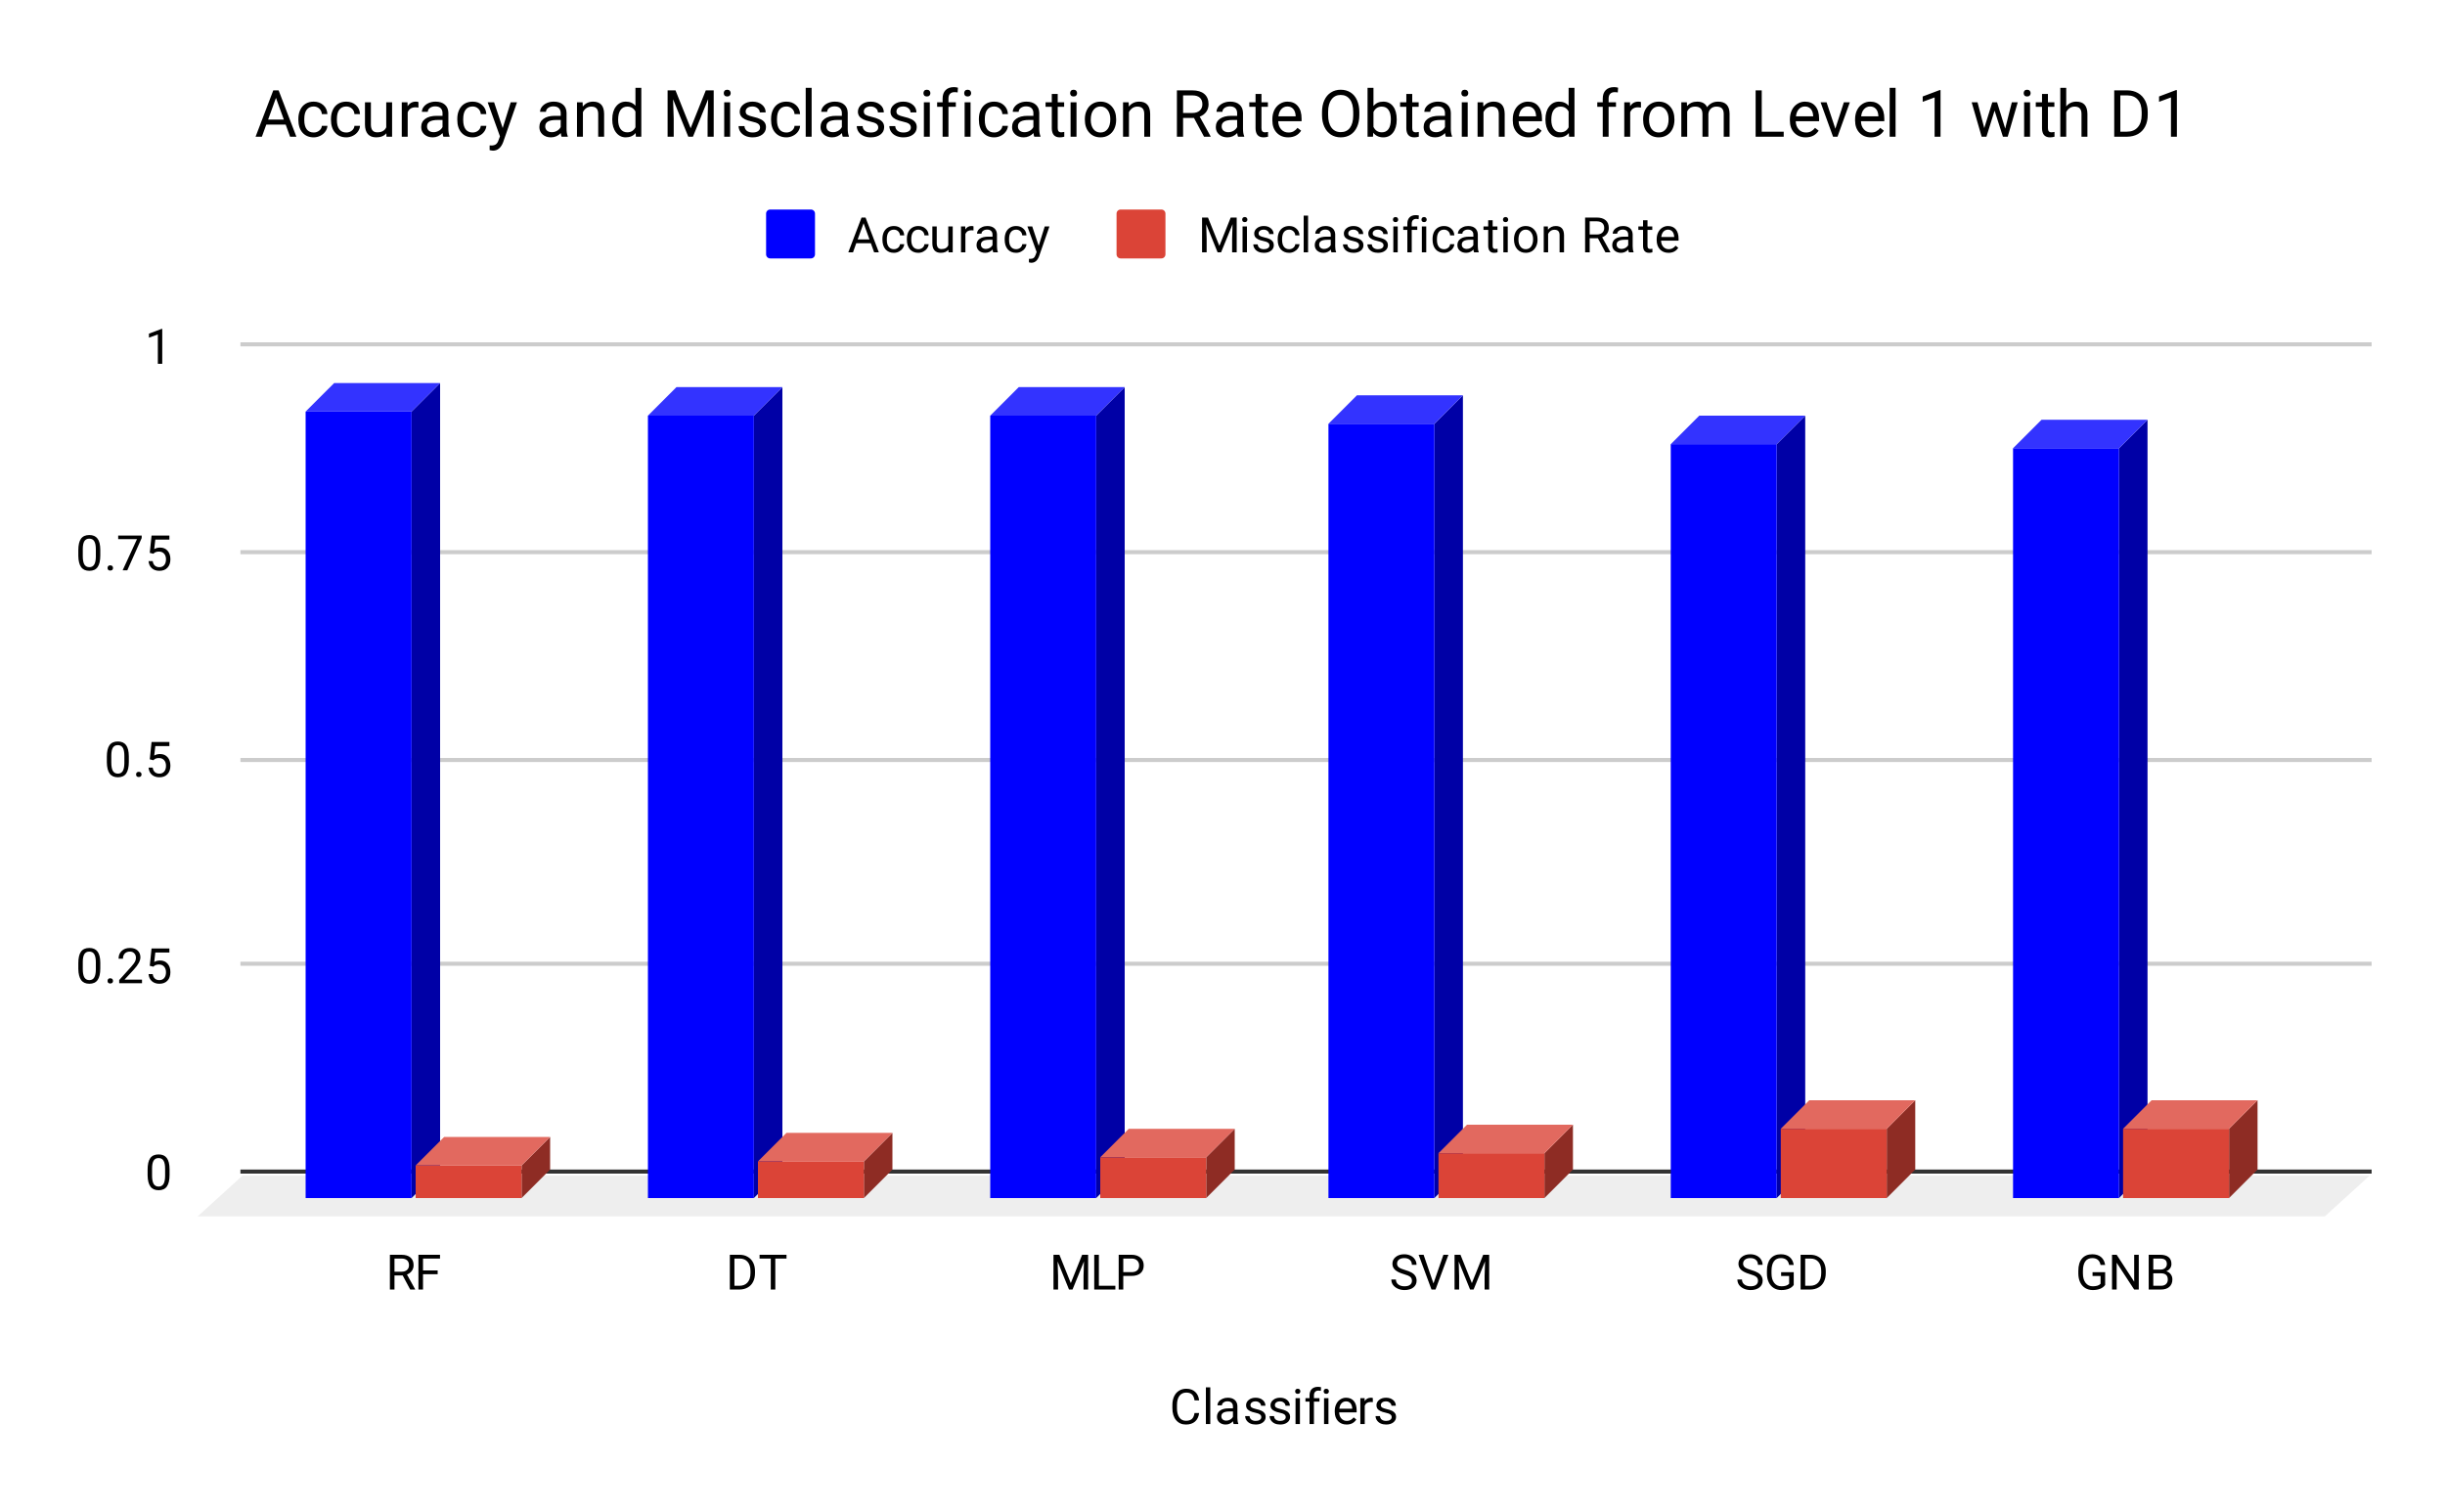 <svg version="1.1" viewBox="0.0 0.0 600.0 371.0" fill="none" stroke="none" stroke-linecap="square" stroke-miterlimit="10" width="600" height="371" xmlns:xlink="http://www.w3.org/1999/xlink" xmlns="http://www.w3.org/2000/svg"><path fill="#ffffff" d="M0 0L600.0 0L600.0 371.0L0 371.0L0 0Z" fill-rule="nonzero"/><path stroke="#333333" stroke-width="1.0" stroke-linecap="butt" d="M59.5 287.5L581.5 287.5" fill-rule="nonzero"/><path fill="#eeeeee" d="M48.5 298.5L59.5 288.5L581.5 288.5L570.5 298.5Z" fill-rule="nonzero"/><path stroke="#cccccc" stroke-width="1.0" stroke-linecap="butt" d="M59.5 236.5L581.5 236.5" fill-rule="nonzero"/><path stroke="#cccccc" stroke-width="1.0" stroke-linecap="butt" d="M59.5 186.5L581.5 186.5" fill-rule="nonzero"/><path stroke="#cccccc" stroke-width="1.0" stroke-linecap="butt" d="M59.5 135.5L581.5 135.5" fill-rule="nonzero"/><path stroke="#cccccc" stroke-width="1.0" stroke-linecap="butt" d="M59.5 84.5L581.5 84.5" fill-rule="nonzero"/><clipPath id="id_0"><path d="M48.55 84.783L581.45 84.783L581.45 298.45L48.55 298.45L48.55 84.783Z" clip-rule="nonzero"/></clipPath><path fill="#0000a6" clip-path="url(#id_0)" d="M108.0 94.0L108.0 287.0L101.0 294.0L101.0 101.0Z" fill-rule="nonzero"/><path fill="#3333ff" clip-path="url(#id_0)" d="M101.0 101.0L75.0 101.0L82.0 94.0L108.0 94.0Z" fill-rule="nonzero"/><path stroke="#000000" stroke-width="0.0" stroke-linecap="butt" stroke-opacity="0.0" clip-path="url(#id_0)" d="M101.0 294.0L75.0 294.0L75.0 101.0L101.0 101.0Z" fill-rule="nonzero"/><path fill="#0000ff" clip-path="url(#id_0)" d="M101.0 294.0L75.0 294.0L75.0 101.0L101.0 101.0Z" fill-rule="nonzero"/><path fill="#0000a6" clip-path="url(#id_0)" d="M192.0 95.0L192.0 287.0L185.0 294.0L185.0 102.0Z" fill-rule="nonzero"/><path fill="#3333ff" clip-path="url(#id_0)" d="M185.0 102.0L159.0 102.0L166.0 95.0L192.0 95.0Z" fill-rule="nonzero"/><path stroke="#000000" stroke-width="0.0" stroke-linecap="butt" stroke-opacity="0.0" clip-path="url(#id_0)" d="M185.0 294.0L159.0 294.0L159.0 102.0L185.0 102.0Z" fill-rule="nonzero"/><path fill="#0000ff" clip-path="url(#id_0)" d="M185.0 294.0L159.0 294.0L159.0 102.0L185.0 102.0Z" fill-rule="nonzero"/><path fill="#0000a6" clip-path="url(#id_0)" d="M276.0 95.0L276.0 287.0L269.0 294.0L269.0 102.0Z" fill-rule="nonzero"/><path fill="#3333ff" clip-path="url(#id_0)" d="M269.0 102.0L243.0 102.0L250.0 95.0L276.0 95.0Z" fill-rule="nonzero"/><path stroke="#000000" stroke-width="0.0" stroke-linecap="butt" stroke-opacity="0.0" clip-path="url(#id_0)" d="M269.0 294.0L243.0 294.0L243.0 102.0L269.0 102.0Z" fill-rule="nonzero"/><path fill="#0000ff" clip-path="url(#id_0)" d="M269.0 294.0L243.0 294.0L243.0 102.0L269.0 102.0Z" fill-rule="nonzero"/><path fill="#0000a6" clip-path="url(#id_0)" d="M359.0 97.0L359.0 287.0L352.0 294.0L352.0 104.0Z" fill-rule="nonzero"/><path fill="#3333ff" clip-path="url(#id_0)" d="M352.0 104.0L326.0 104.0L333.0 97.0L359.0 97.0Z" fill-rule="nonzero"/><path stroke="#000000" stroke-width="0.0" stroke-linecap="butt" stroke-opacity="0.0" clip-path="url(#id_0)" d="M352.0 294.0L326.0 294.0L326.0 104.0L352.0 104.0Z" fill-rule="nonzero"/><path fill="#0000ff" clip-path="url(#id_0)" d="M352.0 294.0L326.0 294.0L326.0 104.0L352.0 104.0Z" fill-rule="nonzero"/><path fill="#0000a6" clip-path="url(#id_0)" d="M443.0 102.0L443.0 287.0L436.0 294.0L436.0 109.0Z" fill-rule="nonzero"/><path fill="#3333ff" clip-path="url(#id_0)" d="M436.0 109.0L410.0 109.0L417.0 102.0L443.0 102.0Z" fill-rule="nonzero"/><path stroke="#000000" stroke-width="0.0" stroke-linecap="butt" stroke-opacity="0.0" clip-path="url(#id_0)" d="M436.0 294.0L410.0 294.0L410.0 109.0L436.0 109.0Z" fill-rule="nonzero"/><path fill="#0000ff" clip-path="url(#id_0)" d="M436.0 294.0L410.0 294.0L410.0 109.0L436.0 109.0Z" fill-rule="nonzero"/><path fill="#0000a6" clip-path="url(#id_0)" d="M527.0 103.0L527.0 287.0L520.0 294.0L520.0 110.0Z" fill-rule="nonzero"/><path fill="#3333ff" clip-path="url(#id_0)" d="M520.0 110.0L494.0 110.0L501.0 103.0L527.0 103.0Z" fill-rule="nonzero"/><path stroke="#000000" stroke-width="0.0" stroke-linecap="butt" stroke-opacity="0.0" clip-path="url(#id_0)" d="M520.0 294.0L494.0 294.0L494.0 110.0L520.0 110.0Z" fill-rule="nonzero"/><path fill="#0000ff" clip-path="url(#id_0)" d="M520.0 294.0L494.0 294.0L494.0 110.0L520.0 110.0Z" fill-rule="nonzero"/><path fill="#8e2c24" clip-path="url(#id_0)" d="M135.0 279.0L135.0 287.0L128.0 294.0L128.0 286.0Z" fill-rule="nonzero"/><path fill="#e2695f" clip-path="url(#id_0)" d="M128.0 286.0L102.0 286.0L109.0 279.0L135.0 279.0Z" fill-rule="nonzero"/><path stroke="#000000" stroke-width="0.0" stroke-linecap="butt" stroke-opacity="0.0" clip-path="url(#id_0)" d="M128.0 294.0L102.0 294.0L102.0 286.0L128.0 286.0Z" fill-rule="nonzero"/><path fill="#db4437" clip-path="url(#id_0)" d="M128.0 294.0L102.0 294.0L102.0 286.0L128.0 286.0Z" fill-rule="nonzero"/><path fill="#8e2c24" clip-path="url(#id_0)" d="M219.0 278.0L219.0 287.0L212.0 294.0L212.0 285.0Z" fill-rule="nonzero"/><path fill="#e2695f" clip-path="url(#id_0)" d="M212.0 285.0L186.0 285.0L193.0 278.0L219.0 278.0Z" fill-rule="nonzero"/><path stroke="#000000" stroke-width="0.0" stroke-linecap="butt" stroke-opacity="0.0" clip-path="url(#id_0)" d="M212.0 294.0L186.0 294.0L186.0 285.0L212.0 285.0Z" fill-rule="nonzero"/><path fill="#db4437" clip-path="url(#id_0)" d="M212.0 294.0L186.0 294.0L186.0 285.0L212.0 285.0Z" fill-rule="nonzero"/><path fill="#8e2c24" clip-path="url(#id_0)" d="M303.0 277.0L303.0 287.0L296.0 294.0L296.0 284.0Z" fill-rule="nonzero"/><path fill="#e2695f" clip-path="url(#id_0)" d="M296.0 284.0L270.0 284.0L277.0 277.0L303.0 277.0Z" fill-rule="nonzero"/><path stroke="#000000" stroke-width="0.0" stroke-linecap="butt" stroke-opacity="0.0" clip-path="url(#id_0)" d="M296.0 294.0L270.0 294.0L270.0 284.0L296.0 284.0Z" fill-rule="nonzero"/><path fill="#db4437" clip-path="url(#id_0)" d="M296.0 294.0L270.0 294.0L270.0 284.0L296.0 284.0Z" fill-rule="nonzero"/><path fill="#8e2c24" clip-path="url(#id_0)" d="M386.0 276.0L386.0 287.0L379.0 294.0L379.0 283.0Z" fill-rule="nonzero"/><path fill="#e2695f" clip-path="url(#id_0)" d="M379.0 283.0L353.0 283.0L360.0 276.0L386.0 276.0Z" fill-rule="nonzero"/><path stroke="#000000" stroke-width="0.0" stroke-linecap="butt" stroke-opacity="0.0" clip-path="url(#id_0)" d="M379.0 294.0L353.0 294.0L353.0 283.0L379.0 283.0Z" fill-rule="nonzero"/><path fill="#db4437" clip-path="url(#id_0)" d="M379.0 294.0L353.0 294.0L353.0 283.0L379.0 283.0Z" fill-rule="nonzero"/><path fill="#8e2c24" clip-path="url(#id_0)" d="M470.0 270.0L470.0 287.0L463.0 294.0L463.0 277.0Z" fill-rule="nonzero"/><path fill="#e2695f" clip-path="url(#id_0)" d="M463.0 277.0L437.0 277.0L444.0 270.0L470.0 270.0Z" fill-rule="nonzero"/><path stroke="#000000" stroke-width="0.0" stroke-linecap="butt" stroke-opacity="0.0" clip-path="url(#id_0)" d="M463.0 294.0L437.0 294.0L437.0 277.0L463.0 277.0Z" fill-rule="nonzero"/><path fill="#db4437" clip-path="url(#id_0)" d="M463.0 294.0L437.0 294.0L437.0 277.0L463.0 277.0Z" fill-rule="nonzero"/><path fill="#8e2c24" clip-path="url(#id_0)" d="M554.0 270.0L554.0 287.0L547.0 294.0L547.0 277.0Z" fill-rule="nonzero"/><path fill="#e2695f" clip-path="url(#id_0)" d="M547.0 277.0L521.0 277.0L528.0 270.0L554.0 270.0Z" fill-rule="nonzero"/><path stroke="#000000" stroke-width="0.0" stroke-linecap="butt" stroke-opacity="0.0" clip-path="url(#id_0)" d="M547.0 294.0L521.0 294.0L521.0 277.0L547.0 277.0Z" fill-rule="nonzero"/><path fill="#db4437" clip-path="url(#id_0)" d="M547.0 294.0L521.0 294.0L521.0 277.0L547.0 277.0Z" fill-rule="nonzero"/><path fill="#000000" d="M294.266 346.747Q294.109 348.091 293.266 348.841Q292.422 349.575 291.031 349.575Q289.516 349.575 288.609 348.497Q287.703 347.403 287.703 345.575L287.703 344.762Q287.703 343.575 288.125 342.669Q288.547 341.762 289.328 341.278Q290.109 340.794 291.125 340.794Q292.484 340.794 293.297 341.559Q294.125 342.325 294.266 343.653L293.141 343.653Q292.984 342.637 292.5 342.184Q292.016 341.731 291.125 341.731Q290.047 341.731 289.438 342.528Q288.828 343.325 288.828 344.794L288.828 345.622Q288.828 347.012 289.406 347.841Q289.984 348.653 291.031 348.653Q291.969 348.653 292.469 348.231Q292.969 347.794 293.141 346.747L294.266 346.747ZM297.0 349.45L295.922 349.45L295.922 340.45L297.0 340.45L297.0 349.45ZM302.734 349.45Q302.641 349.262 302.578 348.778Q301.828 349.575 300.781 349.575Q299.844 349.575 299.234 349.044Q298.641 348.512 298.641 347.684Q298.641 346.7 299.391 346.153Q300.141 345.606 301.516 345.606L302.562 345.606L302.562 345.106Q302.562 344.544 302.219 344.216Q301.891 343.872 301.219 343.872Q300.641 343.872 300.25 344.169Q299.859 344.45 299.859 344.872L298.766 344.872Q298.766 344.387 299.094 343.95Q299.438 343.512 300.016 343.262Q300.594 342.997 301.281 342.997Q302.391 342.997 303.0 343.544Q303.625 344.091 303.656 345.044L303.656 347.966Q303.656 348.841 303.875 349.356L303.875 349.45L302.734 349.45ZM300.938 348.622Q301.453 348.622 301.906 348.356Q302.359 348.091 302.562 347.669L302.562 346.372L301.719 346.372Q299.719 346.372 299.719 347.544Q299.719 348.044 300.062 348.341Q300.406 348.622 300.938 348.622ZM309.516 347.762Q309.516 347.325 309.172 347.091Q308.844 346.841 308.016 346.669Q307.203 346.497 306.719 346.247Q306.234 345.997 306.0 345.669Q305.781 345.325 305.781 344.856Q305.781 344.075 306.438 343.544Q307.094 342.997 308.125 342.997Q309.203 342.997 309.859 343.559Q310.531 344.106 310.531 344.966L309.453 344.966Q309.453 344.528 309.062 344.216Q308.688 343.887 308.125 343.887Q307.531 343.887 307.188 344.153Q306.859 344.403 306.859 344.809Q306.859 345.2 307.172 345.403Q307.484 345.606 308.297 345.794Q309.109 345.966 309.609 346.216Q310.109 346.466 310.344 346.825Q310.594 347.184 310.594 347.684Q310.594 348.544 309.906 349.059Q309.234 349.575 308.156 349.575Q307.391 349.575 306.797 349.309Q306.219 349.028 305.891 348.544Q305.562 348.059 305.562 347.497L306.641 347.497Q306.672 348.044 307.078 348.372Q307.484 348.684 308.156 348.684Q308.766 348.684 309.141 348.434Q309.516 348.184 309.516 347.762ZM315.516 347.762Q315.516 347.325 315.172 347.091Q314.844 346.841 314.016 346.669Q313.203 346.497 312.719 346.247Q312.234 345.997 312.0 345.669Q311.781 345.325 311.781 344.856Q311.781 344.075 312.438 343.544Q313.094 342.997 314.125 342.997Q315.203 342.997 315.859 343.559Q316.531 344.106 316.531 344.966L315.453 344.966Q315.453 344.528 315.062 344.216Q314.688 343.887 314.125 343.887Q313.531 343.887 313.188 344.153Q312.859 344.403 312.859 344.809Q312.859 345.2 313.172 345.403Q313.484 345.606 314.297 345.794Q315.109 345.966 315.609 346.216Q316.109 346.466 316.344 346.825Q316.594 347.184 316.594 347.684Q316.594 348.544 315.906 349.059Q315.234 349.575 314.156 349.575Q313.391 349.575 312.797 349.309Q312.219 349.028 311.891 348.544Q311.562 348.059 311.562 347.497L312.641 347.497Q312.672 348.044 313.078 348.372Q313.484 348.684 314.156 348.684Q314.766 348.684 315.141 348.434Q315.516 348.184 315.516 347.762ZM319.0 349.45L317.922 349.45L317.922 343.106L319.0 343.106L319.0 349.45ZM317.828 341.434Q317.828 341.169 317.984 340.981Q318.156 340.794 318.469 340.794Q318.781 340.794 318.938 340.981Q319.109 341.169 319.109 341.434Q319.109 341.684 318.938 341.872Q318.781 342.044 318.469 342.044Q318.156 342.044 317.984 341.872Q317.828 341.684 317.828 341.434ZM321.359 349.45L321.359 343.95L320.359 343.95L320.359 343.106L321.359 343.106L321.359 342.466Q321.359 341.434 321.891 340.887Q322.438 340.325 323.438 340.325Q323.812 340.325 324.188 340.419L324.125 341.309Q323.844 341.247 323.547 341.247Q323.016 341.247 322.719 341.559Q322.438 341.872 322.438 342.434L322.438 343.106L323.797 343.106L323.797 343.95L322.438 343.95L322.438 349.45L321.359 349.45ZM326.0 349.45L324.922 349.45L324.922 343.106L326.0 343.106L326.0 349.45ZM324.828 341.434Q324.828 341.169 324.984 340.981Q325.156 340.794 325.469 340.794Q325.781 340.794 325.938 340.981Q326.109 341.169 326.109 341.434Q326.109 341.684 325.938 341.872Q325.781 342.044 325.469 342.044Q325.156 342.044 324.984 341.872Q324.828 341.684 324.828 341.434ZM330.453 349.575Q329.156 349.575 328.344 348.731Q327.547 347.872 327.547 346.45L327.547 346.262Q327.547 345.309 327.906 344.575Q328.266 343.825 328.906 343.419Q329.562 342.997 330.312 342.997Q331.547 342.997 332.234 343.809Q332.922 344.622 332.922 346.137L332.922 346.591L328.625 346.591Q328.656 347.528 329.172 348.106Q329.703 348.684 330.516 348.684Q331.078 348.684 331.469 348.45Q331.875 348.216 332.188 347.825L332.844 348.341Q332.047 349.575 330.453 349.575ZM330.312 343.887Q329.656 343.887 329.203 344.372Q328.766 344.841 328.672 345.7L331.844 345.7L331.844 345.622Q331.797 344.794 331.391 344.341Q331.0 343.887 330.312 343.887ZM336.891 344.075Q336.641 344.044 336.359 344.044Q335.281 344.044 334.906 344.95L334.906 349.45L333.828 349.45L333.828 343.106L334.875 343.106L334.891 343.841Q335.422 342.997 336.406 342.997Q336.719 342.997 336.891 343.075L336.891 344.075ZM341.516 347.762Q341.516 347.325 341.172 347.091Q340.844 346.841 340.016 346.669Q339.203 346.497 338.719 346.247Q338.234 345.997 338.0 345.669Q337.781 345.325 337.781 344.856Q337.781 344.075 338.438 343.544Q339.094 342.997 340.125 342.997Q341.203 342.997 341.859 343.559Q342.531 344.106 342.531 344.966L341.453 344.966Q341.453 344.528 341.062 344.216Q340.688 343.887 340.125 343.887Q339.531 343.887 339.188 344.153Q338.859 344.403 338.859 344.809Q338.859 345.2 339.172 345.403Q339.484 345.606 340.297 345.794Q341.109 345.966 341.609 346.216Q342.109 346.466 342.344 346.825Q342.594 347.184 342.594 347.684Q342.594 348.544 341.906 349.059Q341.234 349.575 340.156 349.575Q339.391 349.575 338.797 349.309Q338.219 349.028 337.891 348.544Q337.562 348.059 337.562 347.497L338.641 347.497Q338.672 348.044 339.078 348.372Q339.484 348.684 340.156 348.684Q340.766 348.684 341.141 348.434Q341.516 348.184 341.516 347.762Z" fill-rule="nonzero"/><path fill="#000000" d="M41.612 288.309Q41.612 290.216 40.956 291.153Q40.316 292.075 38.925 292.075Q37.566 292.075 36.909 291.169Q36.253 290.262 36.222 288.45L36.222 287.012Q36.222 285.122 36.862 284.216Q37.519 283.294 38.909 283.294Q40.284 283.294 40.941 284.184Q41.597 285.059 41.612 286.903L41.612 288.309ZM40.519 286.825Q40.519 285.45 40.128 284.825Q39.753 284.184 38.909 284.184Q38.081 284.184 37.691 284.825Q37.316 285.45 37.316 286.747L37.316 288.481Q37.316 289.856 37.706 290.528Q38.112 291.184 38.925 291.184Q39.722 291.184 40.112 290.559Q40.503 289.934 40.519 288.606L40.519 286.825Z" fill-rule="nonzero"/><path fill="#000000" d="M24.613 237.643Q24.613 239.549 23.956 240.486Q23.316 241.408 21.925 241.408Q20.566 241.408 19.909 240.502Q19.253 239.596 19.222 237.783L19.222 236.346Q19.222 234.455 19.863 233.549Q20.519 232.627 21.909 232.627Q23.284 232.627 23.941 233.518Q24.597 234.393 24.613 236.236L24.613 237.643ZM23.519 236.158Q23.519 234.783 23.128 234.158Q22.753 233.518 21.909 233.518Q21.081 233.518 20.691 234.158Q20.316 234.783 20.316 236.08L20.316 237.815Q20.316 239.19 20.706 239.861Q21.113 240.518 21.925 240.518Q22.722 240.518 23.113 239.893Q23.503 239.268 23.519 237.94L23.519 236.158ZM26.394 240.721Q26.394 240.44 26.55 240.252Q26.722 240.065 27.05 240.065Q27.394 240.065 27.566 240.252Q27.738 240.44 27.738 240.721Q27.738 240.986 27.566 241.174Q27.394 241.346 27.05 241.346Q26.722 241.346 26.55 241.174Q26.394 240.986 26.394 240.721ZM34.847 241.283L29.253 241.283L29.253 240.502L32.206 237.221Q32.862 236.471 33.112 236.018Q33.362 235.549 33.362 235.049Q33.362 234.377 32.956 233.955Q32.566 233.518 31.878 233.518Q31.081 233.518 30.628 233.986Q30.175 234.44 30.175 235.268L29.097 235.268Q29.097 234.08 29.847 233.361Q30.613 232.627 31.878 232.627Q33.081 232.627 33.769 233.252Q34.456 233.877 34.456 234.924Q34.456 236.174 32.847 237.924L30.566 240.393L34.847 240.393L34.847 241.283ZM36.753 237.002L37.191 232.752L41.566 232.752L41.566 233.752L38.112 233.752L37.847 236.08Q38.487 235.705 39.284 235.705Q40.441 235.705 41.128 236.486Q41.816 237.252 41.816 238.565Q41.816 239.877 41.097 240.643Q40.394 241.408 39.112 241.408Q37.987 241.408 37.269 240.783Q36.55 240.143 36.456 239.033L37.472 239.033Q37.581 239.768 38.003 240.143Q38.425 240.518 39.112 240.518Q39.862 240.518 40.3 240.002Q40.737 239.486 40.737 238.58Q40.737 237.721 40.269 237.205Q39.8 236.69 39.019 236.69Q38.316 236.69 37.909 236.986L37.628 237.221L36.753 237.002Z" fill-rule="nonzero"/><path fill="#000000" d="M31.613 186.976Q31.613 188.882 30.956 189.82Q30.316 190.742 28.925 190.742Q27.566 190.742 26.909 189.835Q26.253 188.929 26.222 187.117L26.222 185.679Q26.222 183.789 26.863 182.882Q27.519 181.96 28.909 181.96Q30.284 181.96 30.941 182.851Q31.597 183.726 31.613 185.57L31.613 186.976ZM30.519 185.492Q30.519 184.117 30.128 183.492Q29.753 182.851 28.909 182.851Q28.081 182.851 27.691 183.492Q27.316 184.117 27.316 185.414L27.316 187.148Q27.316 188.523 27.706 189.195Q28.113 189.851 28.925 189.851Q29.722 189.851 30.113 189.226Q30.503 188.601 30.519 187.273L30.519 185.492ZM33.394 190.054Q33.394 189.773 33.55 189.585Q33.722 189.398 34.05 189.398Q34.394 189.398 34.566 189.585Q34.737 189.773 34.737 190.054Q34.737 190.32 34.566 190.507Q34.394 190.679 34.05 190.679Q33.722 190.679 33.55 190.507Q33.394 190.32 33.394 190.054ZM36.753 186.335L37.191 182.085L41.566 182.085L41.566 183.085L38.112 183.085L37.847 185.414Q38.487 185.039 39.284 185.039Q40.441 185.039 41.128 185.82Q41.816 186.585 41.816 187.898Q41.816 189.21 41.097 189.976Q40.394 190.742 39.112 190.742Q37.987 190.742 37.269 190.117Q36.55 189.476 36.456 188.367L37.472 188.367Q37.581 189.101 38.003 189.476Q38.425 189.851 39.112 189.851Q39.862 189.851 40.3 189.335Q40.737 188.82 40.737 187.914Q40.737 187.054 40.269 186.539Q39.8 186.023 39.019 186.023Q38.316 186.023 37.909 186.32L37.628 186.554L36.753 186.335Z" fill-rule="nonzero"/><path fill="#000000" d="M24.613 136.309Q24.613 138.216 23.956 139.153Q23.316 140.075 21.925 140.075Q20.566 140.075 19.909 139.169Q19.253 138.262 19.222 136.45L19.222 135.012Q19.222 133.122 19.863 132.216Q20.519 131.294 21.909 131.294Q23.284 131.294 23.941 132.184Q24.597 133.059 24.613 134.903L24.613 136.309ZM23.519 134.825Q23.519 133.45 23.128 132.825Q22.753 132.184 21.909 132.184Q21.081 132.184 20.691 132.825Q20.316 133.45 20.316 134.747L20.316 136.481Q20.316 137.856 20.706 138.528Q21.113 139.184 21.925 139.184Q22.722 139.184 23.113 138.559Q23.503 137.934 23.519 136.606L23.519 134.825ZM26.394 139.387Q26.394 139.106 26.55 138.919Q26.722 138.731 27.05 138.731Q27.394 138.731 27.566 138.919Q27.738 139.106 27.738 139.387Q27.738 139.653 27.566 139.841Q27.394 140.012 27.05 140.012Q26.722 140.012 26.55 139.841Q26.394 139.653 26.394 139.387ZM34.769 132.028L31.238 139.95L30.097 139.95L33.612 132.309L29.003 132.309L29.003 131.419L34.769 131.419L34.769 132.028ZM36.753 135.669L37.191 131.419L41.566 131.419L41.566 132.419L38.112 132.419L37.847 134.747Q38.487 134.372 39.284 134.372Q40.441 134.372 41.128 135.153Q41.816 135.919 41.816 137.231Q41.816 138.544 41.097 139.309Q40.394 140.075 39.112 140.075Q37.987 140.075 37.269 139.45Q36.55 138.809 36.456 137.7L37.472 137.7Q37.581 138.434 38.003 138.809Q38.425 139.184 39.112 139.184Q39.862 139.184 40.3 138.669Q40.737 138.153 40.737 137.247Q40.737 136.387 40.269 135.872Q39.8 135.356 39.019 135.356Q38.316 135.356 37.909 135.653L37.628 135.887L36.753 135.669Z" fill-rule="nonzero"/><path fill="#000000" d="M39.816 89.283L38.737 89.283L38.737 82.065L36.55 82.861L36.55 81.877L39.659 80.705L39.816 80.705L39.816 89.283Z" fill-rule="nonzero"/><path fill="#000000" d="M98.822 312.997L96.806 312.997L96.806 316.45L95.681 316.45L95.681 307.919L98.509 307.919Q99.947 307.919 100.712 308.575Q101.494 309.231 101.494 310.481Q101.494 311.278 101.056 311.872Q100.634 312.466 99.869 312.762L101.869 316.372L101.869 316.45L100.666 316.45L98.822 312.997ZM96.806 312.075L98.541 312.075Q99.384 312.075 99.869 311.653Q100.369 311.216 100.369 310.481Q100.369 309.7 99.9 309.278Q99.431 308.856 98.541 308.841L96.806 308.841L96.806 312.075ZM107.4 312.684L103.806 312.684L103.806 316.45L102.681 316.45L102.681 307.919L107.978 307.919L107.978 308.841L103.806 308.841L103.806 311.762L107.4 311.762L107.4 312.684Z" fill-rule="nonzero"/><path fill="#000000" d="M179.102 316.45L179.102 307.919L181.524 307.919Q182.634 307.919 183.477 308.419Q184.337 308.903 184.806 309.809Q185.274 310.716 185.274 311.903L185.274 312.434Q185.274 313.653 184.806 314.559Q184.352 315.466 183.477 315.95Q182.618 316.434 181.477 316.45L179.102 316.45ZM180.227 308.841L180.227 315.528L181.415 315.528Q182.712 315.528 183.431 314.731Q184.165 313.919 184.165 312.419L184.165 311.919Q184.165 310.466 183.477 309.669Q182.806 308.856 181.54 308.841L180.227 308.841ZM193.009 308.841L190.259 308.841L190.259 316.45L189.149 316.45L189.149 308.841L186.399 308.841L186.399 307.919L193.009 307.919L193.009 308.841Z" fill-rule="nonzero"/><path fill="#000000" d="M259.977 307.919L262.774 314.872L265.555 307.919L267.024 307.919L267.024 316.45L265.899 316.45L265.899 313.122L266.008 309.544L263.196 316.45L262.336 316.45L259.539 309.559L259.649 313.122L259.649 316.45L258.524 316.45L258.524 307.919L259.977 307.919ZM269.664 315.528L273.711 315.528L273.711 316.45L268.524 316.45L268.524 307.919L269.664 307.919L269.664 315.528ZM275.649 313.106L275.649 316.45L274.524 316.45L274.524 307.919L277.68 307.919Q279.071 307.919 279.868 308.637Q280.664 309.341 280.664 310.528Q280.664 311.762 279.883 312.434Q279.118 313.106 277.664 313.106L275.649 313.106ZM275.649 312.184L277.68 312.184Q278.586 312.184 279.055 311.762Q279.539 311.341 279.539 310.544Q279.539 309.778 279.055 309.325Q278.586 308.856 277.743 308.841L275.649 308.841L275.649 312.184Z" fill-rule="nonzero"/><path fill="#000000" d="M344.461 312.653Q343.023 312.231 342.351 311.622Q341.695 311.012 341.695 310.122Q341.695 309.122 342.492 308.466Q343.304 307.794 344.601 307.794Q345.476 307.794 346.164 308.137Q346.851 308.481 347.226 309.075Q347.617 309.669 347.617 310.387L346.476 310.387Q346.476 309.606 345.976 309.169Q345.492 308.731 344.601 308.731Q343.773 308.731 343.304 309.106Q342.836 309.466 342.836 310.106Q342.836 310.637 343.273 310.997Q343.726 311.356 344.789 311.653Q345.851 311.95 346.445 312.309Q347.054 312.669 347.336 313.153Q347.632 313.637 347.632 314.278Q347.632 315.325 346.82 315.95Q346.007 316.575 344.664 316.575Q343.773 316.575 343.007 316.231Q342.257 315.887 341.836 315.309Q341.429 314.716 341.429 313.981L342.554 313.981Q342.554 314.747 343.132 315.2Q343.711 315.653 344.664 315.653Q345.554 315.653 346.023 315.294Q346.492 314.919 346.492 314.294Q346.492 313.669 346.054 313.325Q345.617 312.981 344.461 312.653ZM351.773 314.95L354.211 307.919L355.445 307.919L352.273 316.45L351.289 316.45L348.132 307.919L349.351 307.919L351.773 314.95ZM358.398 307.919L361.195 314.872L363.976 307.919L365.445 307.919L365.445 316.45L364.32 316.45L364.32 313.122L364.429 309.544L361.617 316.45L360.757 316.45L357.961 309.559L358.07 313.122L358.07 316.45L356.945 316.45L356.945 307.919L358.398 307.919Z" fill-rule="nonzero"/><path fill="#000000" d="M429.382 312.653Q427.944 312.231 427.273 311.622Q426.616 311.012 426.616 310.122Q426.616 309.122 427.413 308.466Q428.226 307.794 429.523 307.794Q430.398 307.794 431.085 308.137Q431.773 308.481 432.148 309.075Q432.538 309.669 432.538 310.387L431.398 310.387Q431.398 309.606 430.898 309.169Q430.413 308.731 429.523 308.731Q428.694 308.731 428.226 309.106Q427.757 309.466 427.757 310.106Q427.757 310.637 428.194 310.997Q428.648 311.356 429.71 311.653Q430.773 311.95 431.366 312.309Q431.976 312.669 432.257 313.153Q432.554 313.637 432.554 314.278Q432.554 315.325 431.741 315.95Q430.929 316.575 429.585 316.575Q428.694 316.575 427.929 316.231Q427.179 315.887 426.757 315.309Q426.351 314.716 426.351 313.981L427.476 313.981Q427.476 314.747 428.054 315.2Q428.632 315.653 429.585 315.653Q430.476 315.653 430.944 315.294Q431.413 314.919 431.413 314.294Q431.413 313.669 430.976 313.325Q430.538 312.981 429.382 312.653ZM440.179 315.325Q439.741 315.95 438.96 316.262Q438.179 316.575 437.148 316.575Q436.116 316.575 435.304 316.091Q434.491 315.591 434.054 314.684Q433.616 313.778 433.601 312.591L433.601 311.856Q433.601 309.919 434.491 308.856Q435.398 307.794 437.023 307.794Q438.366 307.794 439.179 308.481Q439.991 309.169 440.179 310.419L439.054 310.419Q438.726 308.731 437.038 308.731Q435.898 308.731 435.319 309.528Q434.741 310.309 434.726 311.825L434.726 312.512Q434.726 313.95 435.382 314.809Q436.038 315.653 437.163 315.653Q437.788 315.653 438.257 315.512Q438.741 315.372 439.054 315.028L439.054 313.122L437.085 313.122L437.085 312.2L440.179 312.2L440.179 315.325ZM441.866 316.45L441.866 307.919L444.288 307.919Q445.398 307.919 446.241 308.419Q447.101 308.903 447.569 309.809Q448.038 310.716 448.038 311.903L448.038 312.434Q448.038 313.653 447.569 314.559Q447.116 315.466 446.241 315.95Q445.382 316.434 444.241 316.45L441.866 316.45ZM442.991 308.841L442.991 315.528L444.179 315.528Q445.476 315.528 446.194 314.731Q446.929 313.919 446.929 312.419L446.929 311.919Q446.929 310.466 446.241 309.669Q445.569 308.856 444.304 308.841L442.991 308.841Z" fill-rule="nonzero"/><path fill="#000000" d="M516.6 315.325Q516.163 315.95 515.381 316.262Q514.6 316.575 513.569 316.575Q512.538 316.575 511.725 316.091Q510.913 315.591 510.475 314.684Q510.038 313.778 510.022 312.591L510.022 311.856Q510.022 309.919 510.913 308.856Q511.819 307.794 513.444 307.794Q514.788 307.794 515.6 308.481Q516.413 309.169 516.6 310.419L515.475 310.419Q515.147 308.731 513.459 308.731Q512.319 308.731 511.741 309.528Q511.163 310.309 511.147 311.825L511.147 312.512Q511.147 313.95 511.803 314.809Q512.459 315.653 513.584 315.653Q514.209 315.653 514.678 315.512Q515.163 315.372 515.475 315.028L515.475 313.122L513.506 313.122L513.506 312.2L516.6 312.2L516.6 315.325ZM524.85 316.45L523.725 316.45L519.428 309.872L519.428 316.45L518.288 316.45L518.288 307.919L519.428 307.919L523.725 314.528L523.725 307.919L524.85 307.919L524.85 316.45ZM527.288 316.45L527.288 307.919L530.084 307.919Q531.475 307.919 532.163 308.497Q532.866 309.059 532.866 310.184Q532.866 310.794 532.522 311.262Q532.194 311.716 531.6 311.966Q532.303 312.153 532.694 312.7Q533.1 313.231 533.1 313.981Q533.1 315.137 532.35 315.794Q531.616 316.45 530.256 316.45L527.288 316.45ZM528.413 312.466L528.413 315.528L530.272 315.528Q531.069 315.528 531.522 315.122Q531.975 314.716 531.975 313.997Q531.975 312.466 530.288 312.466L528.413 312.466ZM528.413 311.559L530.116 311.559Q530.85 311.559 531.288 311.2Q531.741 310.825 531.741 310.184Q531.741 309.481 531.334 309.169Q530.928 308.841 530.084 308.841L528.413 308.841L528.413 311.559Z" fill-rule="nonzero"/><path fill="#0000ff" d="M188.0 52.417C188.0 51.864 188.448 51.417 189.0 51.417L199.0 51.417C199.552 51.417 200.0 51.864 200.0 52.417L200.0 62.417C200.0 62.969 199.552 63.417 199.0 63.417L189.0 63.417C188.448 63.417 188.0 62.969 188.0 62.417Z" fill-rule="nonzero"/><path fill="#000000" d="M213.703 59.682L210.125 59.682L209.328 61.917L208.172 61.917L211.422 53.385L212.406 53.385L215.672 61.917L214.516 61.917L213.703 59.682ZM210.469 58.76L213.375 58.76L211.922 54.776L210.469 58.76ZM219.359 61.151Q219.938 61.151 220.375 60.807Q220.812 60.448 220.859 59.917L221.891 59.917Q221.859 60.464 221.5 60.964Q221.156 61.448 220.578 61.745Q220.016 62.042 219.359 62.042Q218.062 62.042 217.297 61.182Q216.547 60.307 216.547 58.807L216.547 58.62Q216.547 57.698 216.875 56.979Q217.219 56.26 217.844 55.87Q218.484 55.464 219.359 55.464Q220.422 55.464 221.125 56.104Q221.844 56.729 221.891 57.76L220.859 57.76Q220.812 57.135 220.391 56.745Q219.969 56.354 219.359 56.354Q218.531 56.354 218.078 56.948Q217.625 57.542 217.625 58.667L217.625 58.87Q217.625 59.964 218.078 60.557Q218.531 61.151 219.359 61.151ZM225.359 61.151Q225.938 61.151 226.375 60.807Q226.812 60.448 226.859 59.917L227.891 59.917Q227.859 60.464 227.5 60.964Q227.156 61.448 226.578 61.745Q226.016 62.042 225.359 62.042Q224.062 62.042 223.297 61.182Q222.547 60.307 222.547 58.807L222.547 58.62Q222.547 57.698 222.875 56.979Q223.219 56.26 223.844 55.87Q224.484 55.464 225.359 55.464Q226.422 55.464 227.125 56.104Q227.844 56.729 227.891 57.76L226.859 57.76Q226.812 57.135 226.391 56.745Q225.969 56.354 225.359 56.354Q224.531 56.354 224.078 56.948Q223.625 57.542 223.625 58.667L223.625 58.87Q223.625 59.964 224.078 60.557Q224.531 61.151 225.359 61.151ZM232.734 61.292Q232.109 62.042 230.875 62.042Q229.859 62.042 229.328 61.448Q228.797 60.854 228.797 59.698L228.797 55.573L229.875 55.573L229.875 59.667Q229.875 61.12 231.047 61.12Q232.297 61.12 232.703 60.182L232.703 55.573L233.797 55.573L233.797 61.917L232.766 61.917L232.734 61.292ZM238.891 56.542Q238.641 56.51 238.359 56.51Q237.281 56.51 236.906 57.417L236.906 61.917L235.828 61.917L235.828 55.573L236.875 55.573L236.891 56.307Q237.422 55.464 238.406 55.464Q238.719 55.464 238.891 55.542L238.891 56.542ZM243.734 61.917Q243.641 61.729 243.578 61.245Q242.828 62.042 241.781 62.042Q240.844 62.042 240.234 61.51Q239.641 60.979 239.641 60.151Q239.641 59.167 240.391 58.62Q241.141 58.073 242.516 58.073L243.562 58.073L243.562 57.573Q243.562 57.01 243.219 56.682Q242.891 56.339 242.219 56.339Q241.641 56.339 241.25 56.635Q240.859 56.917 240.859 57.339L239.766 57.339Q239.766 56.854 240.094 56.417Q240.438 55.979 241.016 55.729Q241.594 55.464 242.281 55.464Q243.391 55.464 244.0 56.01Q244.625 56.557 244.656 57.51L244.656 60.432Q244.656 61.307 244.875 61.823L244.875 61.917L243.734 61.917ZM241.938 61.089Q242.453 61.089 242.906 60.823Q243.359 60.557 243.562 60.135L243.562 58.839L242.719 58.839Q240.719 58.839 240.719 60.01Q240.719 60.51 241.062 60.807Q241.406 61.089 241.938 61.089ZM249.359 61.151Q249.938 61.151 250.375 60.807Q250.812 60.448 250.859 59.917L251.891 59.917Q251.859 60.464 251.5 60.964Q251.156 61.448 250.578 61.745Q250.016 62.042 249.359 62.042Q248.062 62.042 247.297 61.182Q246.547 60.307 246.547 58.807L246.547 58.62Q246.547 57.698 246.875 56.979Q247.219 56.26 247.844 55.87Q248.484 55.464 249.359 55.464Q250.422 55.464 251.125 56.104Q251.844 56.729 251.891 57.76L250.859 57.76Q250.812 57.135 250.391 56.745Q249.969 56.354 249.359 56.354Q248.531 56.354 248.078 56.948Q247.625 57.542 247.625 58.667L247.625 58.87Q247.625 59.964 248.078 60.557Q248.531 61.151 249.359 61.151ZM254.891 60.323L256.375 55.573L257.531 55.573L254.984 62.901Q254.391 64.479 253.109 64.479L252.891 64.464L252.5 64.385L252.5 63.51L252.781 63.526Q253.344 63.526 253.641 63.307Q253.953 63.089 254.156 62.495L254.391 61.839L252.125 55.573L253.312 55.573L254.891 60.323Z" fill-rule="nonzero"/><path fill="#db4437" d="M274.0 52.417C274.0 51.864 274.448 51.417 275.0 51.417L285.0 51.417C285.552 51.417 286.0 51.864 286.0 52.417L286.0 62.417C286.0 62.969 285.552 63.417 285.0 63.417L275.0 63.417C274.448 63.417 274.0 62.969 274.0 62.417Z" fill-rule="nonzero"/><path fill="#000000" d="M296.438 53.385L299.234 60.339L302.016 53.385L303.484 53.385L303.484 61.917L302.359 61.917L302.359 58.589L302.469 55.01L299.656 61.917L298.797 61.917L296.0 55.026L296.109 58.589L296.109 61.917L294.984 61.917L294.984 53.385L296.438 53.385ZM306.0 61.917L304.922 61.917L304.922 55.573L306.0 55.573L306.0 61.917ZM304.828 53.901Q304.828 53.635 304.984 53.448Q305.156 53.26 305.469 53.26Q305.781 53.26 305.938 53.448Q306.109 53.635 306.109 53.901Q306.109 54.151 305.938 54.339Q305.781 54.51 305.469 54.51Q305.156 54.51 304.984 54.339Q304.828 54.151 304.828 53.901ZM311.516 60.229Q311.516 59.792 311.172 59.557Q310.844 59.307 310.016 59.135Q309.203 58.964 308.719 58.714Q308.234 58.464 308.0 58.135Q307.781 57.792 307.781 57.323Q307.781 56.542 308.438 56.01Q309.094 55.464 310.125 55.464Q311.203 55.464 311.859 56.026Q312.531 56.573 312.531 57.432L311.453 57.432Q311.453 56.995 311.062 56.682Q310.688 56.354 310.125 56.354Q309.531 56.354 309.188 56.62Q308.859 56.87 308.859 57.276Q308.859 57.667 309.172 57.87Q309.484 58.073 310.297 58.26Q311.109 58.432 311.609 58.682Q312.109 58.932 312.344 59.292Q312.594 59.651 312.594 60.151Q312.594 61.01 311.906 61.526Q311.234 62.042 310.156 62.042Q309.391 62.042 308.797 61.776Q308.219 61.495 307.891 61.01Q307.562 60.526 307.562 59.964L308.641 59.964Q308.672 60.51 309.078 60.839Q309.484 61.151 310.156 61.151Q310.766 61.151 311.141 60.901Q311.516 60.651 311.516 60.229ZM316.359 61.151Q316.938 61.151 317.375 60.807Q317.812 60.448 317.859 59.917L318.891 59.917Q318.859 60.464 318.5 60.964Q318.156 61.448 317.578 61.745Q317.016 62.042 316.359 62.042Q315.062 62.042 314.297 61.182Q313.547 60.307 313.547 58.807L313.547 58.62Q313.547 57.698 313.875 56.979Q314.219 56.26 314.844 55.87Q315.484 55.464 316.359 55.464Q317.422 55.464 318.125 56.104Q318.844 56.729 318.891 57.76L317.859 57.76Q317.812 57.135 317.391 56.745Q316.969 56.354 316.359 56.354Q315.531 56.354 315.078 56.948Q314.625 57.542 314.625 58.667L314.625 58.87Q314.625 59.964 315.078 60.557Q315.531 61.151 316.359 61.151ZM321.0 61.917L319.922 61.917L319.922 52.917L321.0 52.917L321.0 61.917ZM326.734 61.917Q326.641 61.729 326.578 61.245Q325.828 62.042 324.781 62.042Q323.844 62.042 323.234 61.51Q322.641 60.979 322.641 60.151Q322.641 59.167 323.391 58.62Q324.141 58.073 325.516 58.073L326.562 58.073L326.562 57.573Q326.562 57.01 326.219 56.682Q325.891 56.339 325.219 56.339Q324.641 56.339 324.25 56.635Q323.859 56.917 323.859 57.339L322.766 57.339Q322.766 56.854 323.094 56.417Q323.438 55.979 324.016 55.729Q324.594 55.464 325.281 55.464Q326.391 55.464 327.0 56.01Q327.625 56.557 327.656 57.51L327.656 60.432Q327.656 61.307 327.875 61.823L327.875 61.917L326.734 61.917ZM324.938 61.089Q325.453 61.089 325.906 60.823Q326.359 60.557 326.562 60.135L326.562 58.839L325.719 58.839Q323.719 58.839 323.719 60.01Q323.719 60.51 324.062 60.807Q324.406 61.089 324.938 61.089ZM333.516 60.229Q333.516 59.792 333.172 59.557Q332.844 59.307 332.016 59.135Q331.203 58.964 330.719 58.714Q330.234 58.464 330.0 58.135Q329.781 57.792 329.781 57.323Q329.781 56.542 330.438 56.01Q331.094 55.464 332.125 55.464Q333.203 55.464 333.859 56.026Q334.531 56.573 334.531 57.432L333.453 57.432Q333.453 56.995 333.062 56.682Q332.688 56.354 332.125 56.354Q331.531 56.354 331.188 56.62Q330.859 56.87 330.859 57.276Q330.859 57.667 331.172 57.87Q331.484 58.073 332.297 58.26Q333.109 58.432 333.609 58.682Q334.109 58.932 334.344 59.292Q334.594 59.651 334.594 60.151Q334.594 61.01 333.906 61.526Q333.234 62.042 332.156 62.042Q331.391 62.042 330.797 61.776Q330.219 61.495 329.891 61.01Q329.562 60.526 329.562 59.964L330.641 59.964Q330.672 60.51 331.078 60.839Q331.484 61.151 332.156 61.151Q332.766 61.151 333.141 60.901Q333.516 60.651 333.516 60.229ZM339.516 60.229Q339.516 59.792 339.172 59.557Q338.844 59.307 338.016 59.135Q337.203 58.964 336.719 58.714Q336.234 58.464 336.0 58.135Q335.781 57.792 335.781 57.323Q335.781 56.542 336.438 56.01Q337.094 55.464 338.125 55.464Q339.203 55.464 339.859 56.026Q340.531 56.573 340.531 57.432L339.453 57.432Q339.453 56.995 339.062 56.682Q338.688 56.354 338.125 56.354Q337.531 56.354 337.188 56.62Q336.859 56.87 336.859 57.276Q336.859 57.667 337.172 57.87Q337.484 58.073 338.297 58.26Q339.109 58.432 339.609 58.682Q340.109 58.932 340.344 59.292Q340.594 59.651 340.594 60.151Q340.594 61.01 339.906 61.526Q339.234 62.042 338.156 62.042Q337.391 62.042 336.797 61.776Q336.219 61.495 335.891 61.01Q335.562 60.526 335.562 59.964L336.641 59.964Q336.672 60.51 337.078 60.839Q337.484 61.151 338.156 61.151Q338.766 61.151 339.141 60.901Q339.516 60.651 339.516 60.229ZM343.0 61.917L341.922 61.917L341.922 55.573L343.0 55.573L343.0 61.917ZM341.828 53.901Q341.828 53.635 341.984 53.448Q342.156 53.26 342.469 53.26Q342.781 53.26 342.938 53.448Q343.109 53.635 343.109 53.901Q343.109 54.151 342.938 54.339Q342.781 54.51 342.469 54.51Q342.156 54.51 341.984 54.339Q341.828 54.151 341.828 53.901ZM345.359 61.917L345.359 56.417L344.359 56.417L344.359 55.573L345.359 55.573L345.359 54.932Q345.359 53.901 345.891 53.354Q346.438 52.792 347.438 52.792Q347.812 52.792 348.188 52.885L348.125 53.776Q347.844 53.714 347.547 53.714Q347.016 53.714 346.719 54.026Q346.438 54.339 346.438 54.901L346.438 55.573L347.797 55.573L347.797 56.417L346.438 56.417L346.438 61.917L345.359 61.917ZM350.0 61.917L348.922 61.917L348.922 55.573L350.0 55.573L350.0 61.917ZM348.828 53.901Q348.828 53.635 348.984 53.448Q349.156 53.26 349.469 53.26Q349.781 53.26 349.938 53.448Q350.109 53.635 350.109 53.901Q350.109 54.151 349.938 54.339Q349.781 54.51 349.469 54.51Q349.156 54.51 348.984 54.339Q348.828 54.151 348.828 53.901ZM354.359 61.151Q354.938 61.151 355.375 60.807Q355.812 60.448 355.859 59.917L356.891 59.917Q356.859 60.464 356.5 60.964Q356.156 61.448 355.578 61.745Q355.016 62.042 354.359 62.042Q353.062 62.042 352.297 61.182Q351.547 60.307 351.547 58.807L351.547 58.62Q351.547 57.698 351.875 56.979Q352.219 56.26 352.844 55.87Q353.484 55.464 354.359 55.464Q355.422 55.464 356.125 56.104Q356.844 56.729 356.891 57.76L355.859 57.76Q355.812 57.135 355.391 56.745Q354.969 56.354 354.359 56.354Q353.531 56.354 353.078 56.948Q352.625 57.542 352.625 58.667L352.625 58.87Q352.625 59.964 353.078 60.557Q353.531 61.151 354.359 61.151ZM361.734 61.917Q361.641 61.729 361.578 61.245Q360.828 62.042 359.781 62.042Q358.844 62.042 358.234 61.51Q357.641 60.979 357.641 60.151Q357.641 59.167 358.391 58.62Q359.141 58.073 360.516 58.073L361.562 58.073L361.562 57.573Q361.562 57.01 361.219 56.682Q360.891 56.339 360.219 56.339Q359.641 56.339 359.25 56.635Q358.859 56.917 358.859 57.339L357.766 57.339Q357.766 56.854 358.094 56.417Q358.438 55.979 359.016 55.729Q359.594 55.464 360.281 55.464Q361.391 55.464 362.0 56.01Q362.625 56.557 362.656 57.51L362.656 60.432Q362.656 61.307 362.875 61.823L362.875 61.917L361.734 61.917ZM359.938 61.089Q360.453 61.089 360.906 60.823Q361.359 60.557 361.562 60.135L361.562 58.839L360.719 58.839Q358.719 58.839 358.719 60.01Q358.719 60.51 359.062 60.807Q359.406 61.089 359.938 61.089ZM366.297 54.042L366.297 55.573L367.469 55.573L367.469 56.417L366.297 56.417L366.297 60.339Q366.297 60.729 366.453 60.917Q366.609 61.104 366.984 61.104Q367.172 61.104 367.5 61.042L367.5 61.917Q367.078 62.042 366.672 62.042Q365.953 62.042 365.578 61.604Q365.203 61.151 365.203 60.339L365.203 56.417L364.047 56.417L364.047 55.573L365.203 55.573L365.203 54.042L366.297 54.042ZM370.0 61.917L368.922 61.917L368.922 55.573L370.0 55.573L370.0 61.917ZM368.828 53.901Q368.828 53.635 368.984 53.448Q369.156 53.26 369.469 53.26Q369.781 53.26 369.938 53.448Q370.109 53.635 370.109 53.901Q370.109 54.151 369.938 54.339Q369.781 54.51 369.469 54.51Q369.156 54.51 368.984 54.339Q368.828 54.151 368.828 53.901ZM371.531 58.682Q371.531 57.76 371.891 57.01Q372.266 56.26 372.922 55.87Q373.578 55.464 374.406 55.464Q375.703 55.464 376.5 56.354Q377.312 57.245 377.312 58.745L377.312 58.823Q377.312 59.745 376.953 60.479Q376.594 61.214 375.938 61.635Q375.281 62.042 374.422 62.042Q373.141 62.042 372.328 61.151Q371.531 60.245 371.531 58.76L371.531 58.682ZM372.625 58.823Q372.625 59.87 373.109 60.51Q373.609 61.151 374.422 61.151Q375.25 61.151 375.734 60.51Q376.219 59.854 376.219 58.682Q376.219 57.651 375.719 57.01Q375.234 56.354 374.406 56.354Q373.609 56.354 373.109 56.995Q372.625 57.62 372.625 58.823ZM379.844 55.573L379.875 56.37Q380.609 55.464 381.781 55.464Q383.797 55.464 383.812 57.729L383.812 61.917L382.719 61.917L382.719 57.714Q382.719 57.042 382.406 56.714Q382.109 56.385 381.453 56.385Q380.922 56.385 380.516 56.667Q380.125 56.948 379.906 57.401L379.906 61.917L378.828 61.917L378.828 55.573L379.844 55.573ZM392.125 58.464L390.109 58.464L390.109 61.917L388.984 61.917L388.984 53.385L391.812 53.385Q393.25 53.385 394.016 54.042Q394.797 54.698 394.797 55.948Q394.797 56.745 394.359 57.339Q393.938 57.932 393.172 58.229L395.172 61.839L395.172 61.917L393.969 61.917L392.125 58.464ZM390.109 57.542L391.844 57.542Q392.688 57.542 393.172 57.12Q393.672 56.682 393.672 55.948Q393.672 55.167 393.203 54.745Q392.734 54.323 391.844 54.307L390.109 54.307L390.109 57.542ZM399.734 61.917Q399.641 61.729 399.578 61.245Q398.828 62.042 397.781 62.042Q396.844 62.042 396.234 61.51Q395.641 60.979 395.641 60.151Q395.641 59.167 396.391 58.62Q397.141 58.073 398.516 58.073L399.562 58.073L399.562 57.573Q399.562 57.01 399.219 56.682Q398.891 56.339 398.219 56.339Q397.641 56.339 397.25 56.635Q396.859 56.917 396.859 57.339L395.766 57.339Q395.766 56.854 396.094 56.417Q396.438 55.979 397.016 55.729Q397.594 55.464 398.281 55.464Q399.391 55.464 400.0 56.01Q400.625 56.557 400.656 57.51L400.656 60.432Q400.656 61.307 400.875 61.823L400.875 61.917L399.734 61.917ZM397.938 61.089Q398.453 61.089 398.906 60.823Q399.359 60.557 399.562 60.135L399.562 58.839L398.719 58.839Q396.719 58.839 396.719 60.01Q396.719 60.51 397.062 60.807Q397.406 61.089 397.938 61.089ZM404.297 54.042L404.297 55.573L405.469 55.573L405.469 56.417L404.297 56.417L404.297 60.339Q404.297 60.729 404.453 60.917Q404.609 61.104 404.984 61.104Q405.172 61.104 405.5 61.042L405.5 61.917Q405.078 62.042 404.672 62.042Q403.953 62.042 403.578 61.604Q403.203 61.151 403.203 60.339L403.203 56.417L402.047 56.417L402.047 55.573L403.203 55.573L403.203 54.042L404.297 54.042ZM409.453 62.042Q408.156 62.042 407.344 61.198Q406.547 60.339 406.547 58.917L406.547 58.729Q406.547 57.776 406.906 57.042Q407.266 56.292 407.906 55.885Q408.562 55.464 409.312 55.464Q410.547 55.464 411.234 56.276Q411.922 57.089 411.922 58.604L411.922 59.057L407.625 59.057Q407.656 59.995 408.172 60.573Q408.703 61.151 409.516 61.151Q410.078 61.151 410.469 60.917Q410.875 60.682 411.188 60.292L411.844 60.807Q411.047 62.042 409.453 62.042ZM409.312 56.354Q408.656 56.354 408.203 56.839Q407.766 57.307 407.672 58.167L410.844 58.167L410.844 58.089Q410.797 57.26 410.391 56.807Q410.0 56.354 409.312 56.354Z" fill-rule="nonzero"/><path fill="#000000" d="M70.109 30.581L65.344 30.581L64.266 33.55L62.719 33.55L67.062 22.175L68.375 22.175L72.734 33.55L71.188 33.55L70.109 30.581ZM65.797 29.347L69.656 29.347L67.719 24.019L65.797 29.347ZM76.984 32.519Q77.766 32.519 78.344 32.05Q78.922 31.581 78.984 30.878L80.344 30.878Q80.312 31.613 79.844 32.269Q79.391 32.925 78.609 33.316Q77.844 33.706 76.984 33.706Q75.266 33.706 74.234 32.55Q73.219 31.394 73.219 29.394L73.219 29.159Q73.219 27.925 73.672 26.972Q74.125 26.003 74.969 25.472Q75.828 24.941 76.984 24.941Q78.406 24.941 79.344 25.8Q80.281 26.644 80.344 28.003L78.984 28.003Q78.922 27.175 78.359 26.659Q77.797 26.128 76.984 26.128Q75.875 26.128 75.266 26.925Q74.672 27.706 74.672 29.206L74.672 29.488Q74.672 30.941 75.266 31.738Q75.875 32.519 76.984 32.519ZM84.984 32.519Q85.766 32.519 86.344 32.05Q86.922 31.581 86.984 30.878L88.344 30.878Q88.312 31.613 87.844 32.269Q87.391 32.925 86.609 33.316Q85.844 33.706 84.984 33.706Q83.266 33.706 82.234 32.55Q81.219 31.394 81.219 29.394L81.219 29.159Q81.219 27.925 81.672 26.972Q82.125 26.003 82.969 25.472Q83.828 24.941 84.984 24.941Q86.406 24.941 87.344 25.8Q88.281 26.644 88.344 28.003L86.984 28.003Q86.922 27.175 86.359 26.659Q85.797 26.128 84.984 26.128Q83.875 26.128 83.266 26.925Q82.672 27.706 82.672 29.206L82.672 29.488Q82.672 30.941 83.266 31.738Q83.875 32.519 84.984 32.519ZM94.812 32.706Q93.969 33.706 92.344 33.706Q90.984 33.706 90.281 32.925Q89.578 32.128 89.562 30.597L89.562 25.097L91.016 25.097L91.016 30.55Q91.016 32.472 92.578 32.472Q94.234 32.472 94.781 31.238L94.781 25.097L96.219 25.097L96.219 33.55L94.844 33.55L94.812 32.706ZM102.688 26.394Q102.359 26.331 101.969 26.331Q100.547 26.331 100.047 27.55L100.047 33.55L98.594 33.55L98.594 25.097L100.0 25.097L100.031 26.066Q100.734 24.941 102.047 24.941Q102.469 24.941 102.688 25.05L102.688 26.394ZM108.812 33.55Q108.688 33.3 108.609 32.659Q107.609 33.706 106.203 33.706Q104.953 33.706 104.156 33.003Q103.359 32.284 103.359 31.206Q103.359 29.878 104.359 29.159Q105.359 28.425 107.188 28.425L108.594 28.425L108.594 27.753Q108.594 27.003 108.141 26.55Q107.688 26.097 106.797 26.097Q106.031 26.097 105.5 26.488Q104.984 26.878 104.984 27.441L103.531 27.441Q103.531 26.8 103.969 26.222Q104.422 25.628 105.188 25.284Q105.969 24.941 106.891 24.941Q108.344 24.941 109.172 25.675Q110.0 26.394 110.031 27.675L110.031 31.566Q110.031 32.737 110.328 33.425L110.328 33.55L108.812 33.55ZM106.422 32.441Q107.094 32.441 107.703 32.097Q108.312 31.738 108.594 31.175L108.594 29.441L107.453 29.441Q104.797 29.441 104.797 31.003Q104.797 31.675 105.25 32.066Q105.703 32.441 106.422 32.441ZM115.984 32.519Q116.766 32.519 117.344 32.05Q117.922 31.581 117.984 30.878L119.344 30.878Q119.312 31.613 118.844 32.269Q118.391 32.925 117.609 33.316Q116.844 33.706 115.984 33.706Q114.266 33.706 113.234 32.55Q112.219 31.394 112.219 29.394L112.219 29.159Q112.219 27.925 112.672 26.972Q113.125 26.003 113.969 25.472Q114.828 24.941 115.984 24.941Q117.406 24.941 118.344 25.8Q119.281 26.644 119.344 28.003L117.984 28.003Q117.922 27.175 117.359 26.659Q116.797 26.128 115.984 26.128Q114.875 26.128 114.266 26.925Q113.672 27.706 113.672 29.206L113.672 29.488Q113.672 30.941 114.266 31.738Q114.875 32.519 115.984 32.519ZM123.359 31.425L125.328 25.097L126.875 25.097L123.484 34.862Q122.688 36.972 120.969 36.972L120.703 36.941L120.156 36.847L120.156 35.675L120.547 35.706Q121.281 35.706 121.688 35.409Q122.109 35.112 122.375 34.316L122.688 33.456L119.672 25.097L121.25 25.097L123.359 31.425ZM137.812 33.55Q137.688 33.3 137.609 32.659Q136.609 33.706 135.203 33.706Q133.953 33.706 133.156 33.003Q132.359 32.284 132.359 31.206Q132.359 29.878 133.359 29.159Q134.359 28.425 136.188 28.425L137.594 28.425L137.594 27.753Q137.594 27.003 137.141 26.55Q136.688 26.097 135.797 26.097Q135.031 26.097 134.5 26.488Q133.984 26.878 133.984 27.441L132.531 27.441Q132.531 26.8 132.969 26.222Q133.422 25.628 134.188 25.284Q134.969 24.941 135.891 24.941Q137.344 24.941 138.172 25.675Q139.0 26.394 139.031 27.675L139.031 31.566Q139.031 32.737 139.328 33.425L139.328 33.55L137.812 33.55ZM135.422 32.441Q136.094 32.441 136.703 32.097Q137.312 31.738 137.594 31.175L137.594 29.441L136.453 29.441Q133.797 29.441 133.797 31.003Q133.797 31.675 134.25 32.066Q134.703 32.441 135.422 32.441ZM142.969 25.097L143.016 26.159Q143.984 24.941 145.547 24.941Q148.219 24.941 148.25 27.956L148.25 33.55L146.797 33.55L146.797 27.956Q146.797 27.034 146.375 26.597Q145.969 26.159 145.109 26.159Q144.406 26.159 143.875 26.534Q143.344 26.909 143.047 27.519L143.047 33.55L141.594 33.55L141.594 25.097L142.969 25.097ZM150.25 29.253Q150.25 27.3 151.172 26.128Q152.094 24.941 153.578 24.941Q155.062 24.941 155.938 25.956L155.938 21.55L157.375 21.55L157.375 33.55L156.047 33.55L155.984 32.644Q155.109 33.706 153.562 33.706Q152.094 33.706 151.172 32.503Q150.25 31.3 150.25 29.363L150.25 29.253ZM151.688 29.409Q151.688 30.847 152.281 31.659Q152.875 32.472 153.922 32.472Q155.297 32.472 155.938 31.238L155.938 27.363Q155.281 26.159 153.938 26.159Q152.875 26.159 152.281 26.988Q151.688 27.8 151.688 29.409ZM165.766 22.175L169.484 31.456L173.203 22.175L175.141 22.175L175.141 33.55L173.641 33.55L173.641 29.113L173.781 24.331L170.047 33.55L168.906 33.55L165.172 24.363L165.328 29.113L165.328 33.55L163.828 33.55L163.828 22.175L165.766 22.175ZM179.172 33.55L177.719 33.55L177.719 25.097L179.172 25.097L179.172 33.55ZM177.609 22.847Q177.609 22.503 177.812 22.269Q178.031 22.019 178.453 22.019Q178.875 22.019 179.094 22.269Q179.312 22.503 179.312 22.863Q179.312 23.206 179.094 23.441Q178.875 23.675 178.453 23.675Q178.031 23.675 177.812 23.441Q177.609 23.206 177.609 22.847ZM186.516 31.3Q186.516 30.722 186.078 30.394Q185.641 30.066 184.531 29.831Q183.438 29.597 182.797 29.269Q182.156 28.941 181.844 28.488Q181.531 28.034 181.531 27.409Q181.531 26.378 182.406 25.659Q183.297 24.941 184.656 24.941Q186.094 24.941 186.984 25.691Q187.891 26.425 187.891 27.581L186.438 27.581Q186.438 26.988 185.922 26.566Q185.422 26.128 184.656 26.128Q183.875 26.128 183.422 26.472Q182.984 26.816 182.984 27.363Q182.984 27.894 183.391 28.159Q183.812 28.425 184.891 28.675Q185.969 28.909 186.641 29.253Q187.312 29.581 187.641 30.05Q187.969 30.519 187.969 31.206Q187.969 32.331 187.062 33.019Q186.156 33.706 184.703 33.706Q183.688 33.706 182.906 33.347Q182.125 32.987 181.688 32.347Q181.25 31.691 181.25 30.941L182.688 30.941Q182.734 31.675 183.266 32.097Q183.812 32.519 184.703 32.519Q185.531 32.519 186.016 32.191Q186.516 31.863 186.516 31.3ZM192.984 32.519Q193.766 32.519 194.344 32.05Q194.922 31.581 194.984 30.878L196.344 30.878Q196.312 31.613 195.844 32.269Q195.391 32.925 194.609 33.316Q193.844 33.706 192.984 33.706Q191.266 33.706 190.234 32.55Q189.219 31.394 189.219 29.394L189.219 29.159Q189.219 27.925 189.672 26.972Q190.125 26.003 190.969 25.472Q191.828 24.941 192.984 24.941Q194.406 24.941 195.344 25.8Q196.281 26.644 196.344 28.003L194.984 28.003Q194.922 27.175 194.359 26.659Q193.797 26.128 192.984 26.128Q191.875 26.128 191.266 26.925Q190.672 27.706 190.672 29.206L190.672 29.488Q190.672 30.941 191.266 31.738Q191.875 32.519 192.984 32.519ZM199.172 33.55L197.719 33.55L197.719 21.55L199.172 21.55L199.172 33.55ZM206.812 33.55Q206.688 33.3 206.609 32.659Q205.609 33.706 204.203 33.706Q202.953 33.706 202.156 33.003Q201.359 32.284 201.359 31.206Q201.359 29.878 202.359 29.159Q203.359 28.425 205.188 28.425L206.594 28.425L206.594 27.753Q206.594 27.003 206.141 26.55Q205.688 26.097 204.797 26.097Q204.031 26.097 203.5 26.488Q202.984 26.878 202.984 27.441L201.531 27.441Q201.531 26.8 201.969 26.222Q202.422 25.628 203.188 25.284Q203.969 24.941 204.891 24.941Q206.344 24.941 207.172 25.675Q208.0 26.394 208.031 27.675L208.031 31.566Q208.031 32.737 208.328 33.425L208.328 33.55L206.812 33.55ZM204.422 32.441Q205.094 32.441 205.703 32.097Q206.312 31.738 206.594 31.175L206.594 29.441L205.453 29.441Q202.797 29.441 202.797 31.003Q202.797 31.675 203.25 32.066Q203.703 32.441 204.422 32.441ZM215.516 31.3Q215.516 30.722 215.078 30.394Q214.641 30.066 213.531 29.831Q212.438 29.597 211.797 29.269Q211.156 28.941 210.844 28.488Q210.531 28.034 210.531 27.409Q210.531 26.378 211.406 25.659Q212.297 24.941 213.656 24.941Q215.094 24.941 215.984 25.691Q216.891 26.425 216.891 27.581L215.438 27.581Q215.438 26.988 214.922 26.566Q214.422 26.128 213.656 26.128Q212.875 26.128 212.422 26.472Q211.984 26.816 211.984 27.363Q211.984 27.894 212.391 28.159Q212.812 28.425 213.891 28.675Q214.969 28.909 215.641 29.253Q216.312 29.581 216.641 30.05Q216.969 30.519 216.969 31.206Q216.969 32.331 216.062 33.019Q215.156 33.706 213.703 33.706Q212.688 33.706 211.906 33.347Q211.125 32.987 210.688 32.347Q210.25 31.691 210.25 30.941L211.688 30.941Q211.734 31.675 212.266 32.097Q212.812 32.519 213.703 32.519Q214.531 32.519 215.016 32.191Q215.516 31.863 215.516 31.3ZM223.516 31.3Q223.516 30.722 223.078 30.394Q222.641 30.066 221.531 29.831Q220.438 29.597 219.797 29.269Q219.156 28.941 218.844 28.488Q218.531 28.034 218.531 27.409Q218.531 26.378 219.406 25.659Q220.297 24.941 221.656 24.941Q223.094 24.941 223.984 25.691Q224.891 26.425 224.891 27.581L223.438 27.581Q223.438 26.988 222.922 26.566Q222.422 26.128 221.656 26.128Q220.875 26.128 220.422 26.472Q219.984 26.816 219.984 27.363Q219.984 27.894 220.391 28.159Q220.812 28.425 221.891 28.675Q222.969 28.909 223.641 29.253Q224.312 29.581 224.641 30.05Q224.969 30.519 224.969 31.206Q224.969 32.331 224.062 33.019Q223.156 33.706 221.703 33.706Q220.688 33.706 219.906 33.347Q219.125 32.987 218.688 32.347Q218.25 31.691 218.25 30.941L219.688 30.941Q219.734 31.675 220.266 32.097Q220.812 32.519 221.703 32.519Q222.531 32.519 223.016 32.191Q223.516 31.863 223.516 31.3ZM228.172 33.55L226.719 33.55L226.719 25.097L228.172 25.097L228.172 33.55ZM226.609 22.847Q226.609 22.503 226.812 22.269Q227.031 22.019 227.453 22.019Q227.875 22.019 228.094 22.269Q228.312 22.503 228.312 22.863Q228.312 23.206 228.094 23.441Q227.875 23.675 227.453 23.675Q227.031 23.675 226.812 23.441Q226.609 23.206 226.609 22.847ZM231.312 33.55L231.312 26.206L229.969 26.206L229.969 25.097L231.312 25.097L231.312 24.222Q231.312 22.863 232.031 22.128Q232.766 21.378 234.094 21.378Q234.594 21.378 235.078 21.519L235.0 22.691Q234.641 22.613 234.219 22.613Q233.516 22.613 233.125 23.034Q232.75 23.441 232.75 24.206L232.75 25.097L234.562 25.097L234.562 26.206L232.75 26.206L232.75 33.55L231.312 33.55ZM238.172 33.55L236.719 33.55L236.719 25.097L238.172 25.097L238.172 33.55ZM236.609 22.847Q236.609 22.503 236.812 22.269Q237.031 22.019 237.453 22.019Q237.875 22.019 238.094 22.269Q238.312 22.503 238.312 22.863Q238.312 23.206 238.094 23.441Q237.875 23.675 237.453 23.675Q237.031 23.675 236.812 23.441Q236.609 23.206 236.609 22.847ZM243.984 32.519Q244.766 32.519 245.344 32.05Q245.922 31.581 245.984 30.878L247.344 30.878Q247.312 31.613 246.844 32.269Q246.391 32.925 245.609 33.316Q244.844 33.706 243.984 33.706Q242.266 33.706 241.234 32.55Q240.219 31.394 240.219 29.394L240.219 29.159Q240.219 27.925 240.672 26.972Q241.125 26.003 241.969 25.472Q242.828 24.941 243.984 24.941Q245.406 24.941 246.344 25.8Q247.281 26.644 247.344 28.003L245.984 28.003Q245.922 27.175 245.359 26.659Q244.797 26.128 243.984 26.128Q242.875 26.128 242.266 26.925Q241.672 27.706 241.672 29.206L241.672 29.488Q241.672 30.941 242.266 31.738Q242.875 32.519 243.984 32.519ZM253.812 33.55Q253.688 33.3 253.609 32.659Q252.609 33.706 251.203 33.706Q249.953 33.706 249.156 33.003Q248.359 32.284 248.359 31.206Q248.359 29.878 249.359 29.159Q250.359 28.425 252.188 28.425L253.594 28.425L253.594 27.753Q253.594 27.003 253.141 26.55Q252.688 26.097 251.797 26.097Q251.031 26.097 250.5 26.488Q249.984 26.878 249.984 27.441L248.531 27.441Q248.531 26.8 248.969 26.222Q249.422 25.628 250.188 25.284Q250.969 24.941 251.891 24.941Q253.344 24.941 254.172 25.675Q255.0 26.394 255.031 27.675L255.031 31.566Q255.031 32.737 255.328 33.425L255.328 33.55L253.812 33.55ZM251.422 32.441Q252.094 32.441 252.703 32.097Q253.312 31.738 253.594 31.175L253.594 29.441L252.453 29.441Q249.797 29.441 249.797 31.003Q249.797 31.675 250.25 32.066Q250.703 32.441 251.422 32.441ZM259.562 23.05L259.562 25.097L261.141 25.097L261.141 26.206L259.562 26.206L259.562 31.456Q259.562 31.956 259.766 32.222Q259.984 32.472 260.484 32.472Q260.734 32.472 261.172 32.378L261.172 33.55Q260.609 33.706 260.062 33.706Q259.094 33.706 258.594 33.128Q258.109 32.534 258.109 31.456L258.109 26.206L256.578 26.206L256.578 25.097L258.109 25.097L258.109 23.05L259.562 23.05ZM264.172 33.55L262.719 33.55L262.719 25.097L264.172 25.097L264.172 33.55ZM262.609 22.847Q262.609 22.503 262.812 22.269Q263.031 22.019 263.453 22.019Q263.875 22.019 264.094 22.269Q264.312 22.503 264.312 22.863Q264.312 23.206 264.094 23.441Q263.875 23.675 263.453 23.675Q263.031 23.675 262.812 23.441Q262.609 23.206 262.609 22.847ZM266.219 29.238Q266.219 28.003 266.703 27.019Q267.188 26.019 268.062 25.488Q268.938 24.941 270.047 24.941Q271.781 24.941 272.844 26.144Q273.906 27.331 273.906 29.316L273.906 29.409Q273.906 30.644 273.438 31.628Q272.969 32.612 272.078 33.159Q271.203 33.706 270.062 33.706Q268.344 33.706 267.281 32.519Q266.219 31.316 266.219 29.347L266.219 29.238ZM267.672 29.409Q267.672 30.816 268.312 31.675Q268.969 32.519 270.062 32.519Q271.172 32.519 271.812 31.659Q272.469 30.8 272.469 29.238Q272.469 27.847 271.797 26.988Q271.141 26.128 270.047 26.128Q268.984 26.128 268.328 26.988Q267.672 27.831 267.672 29.409ZM276.969 25.097L277.016 26.159Q277.984 24.941 279.547 24.941Q282.219 24.941 282.25 27.956L282.25 33.55L280.797 33.55L280.797 27.956Q280.797 27.034 280.375 26.597Q279.969 26.159 279.109 26.159Q278.406 26.159 277.875 26.534Q277.344 26.909 277.047 27.519L277.047 33.55L275.594 33.55L275.594 25.097L276.969 25.097ZM293.0 28.941L290.328 28.941L290.328 33.55L288.812 33.55L288.812 22.175L292.578 22.175Q294.5 22.175 295.531 23.05Q296.578 23.925 296.578 25.597Q296.578 26.659 296.0 27.456Q295.422 28.238 294.406 28.628L297.078 33.456L297.078 33.55L295.469 33.55L293.0 28.941ZM290.328 27.722L292.625 27.722Q293.75 27.722 294.406 27.144Q295.062 26.566 295.062 25.597Q295.062 24.534 294.438 23.972Q293.812 23.409 292.625 23.409L290.328 23.409L290.328 27.722ZM303.812 33.55Q303.688 33.3 303.609 32.659Q302.609 33.706 301.203 33.706Q299.953 33.706 299.156 33.003Q298.359 32.284 298.359 31.206Q298.359 29.878 299.359 29.159Q300.359 28.425 302.188 28.425L303.594 28.425L303.594 27.753Q303.594 27.003 303.141 26.55Q302.688 26.097 301.797 26.097Q301.031 26.097 300.5 26.488Q299.984 26.878 299.984 27.441L298.531 27.441Q298.531 26.8 298.969 26.222Q299.422 25.628 300.188 25.284Q300.969 24.941 301.891 24.941Q303.344 24.941 304.172 25.675Q305.0 26.394 305.031 27.675L305.031 31.566Q305.031 32.737 305.328 33.425L305.328 33.55L303.812 33.55ZM301.422 32.441Q302.094 32.441 302.703 32.097Q303.312 31.738 303.594 31.175L303.594 29.441L302.453 29.441Q299.797 29.441 299.797 31.003Q299.797 31.675 300.25 32.066Q300.703 32.441 301.422 32.441ZM309.562 23.05L309.562 25.097L311.141 25.097L311.141 26.206L309.562 26.206L309.562 31.456Q309.562 31.956 309.766 32.222Q309.984 32.472 310.484 32.472Q310.734 32.472 311.172 32.378L311.172 33.55Q310.609 33.706 310.062 33.706Q309.094 33.706 308.594 33.128Q308.109 32.534 308.109 31.456L308.109 26.206L306.578 26.206L306.578 25.097L308.109 25.097L308.109 23.05L309.562 23.05ZM316.109 33.706Q314.391 33.706 313.312 32.581Q312.234 31.441 312.234 29.55L312.234 29.284Q312.234 28.034 312.703 27.05Q313.188 26.05 314.047 25.503Q314.922 24.941 315.922 24.941Q317.578 24.941 318.484 26.034Q319.406 27.113 319.406 29.128L319.406 29.738L313.672 29.738Q313.703 30.988 314.406 31.753Q315.109 32.519 316.188 32.519Q316.953 32.519 317.484 32.206Q318.016 31.894 318.406 31.378L319.297 32.066Q318.234 33.706 316.109 33.706ZM315.922 26.128Q315.047 26.128 314.453 26.769Q313.859 27.394 313.719 28.55L317.953 28.55L317.953 28.441Q317.891 27.331 317.359 26.738Q316.828 26.128 315.922 26.128ZM333.578 28.222Q333.578 29.894 333.016 31.144Q332.453 32.394 331.422 33.05Q330.391 33.706 329.016 33.706Q327.672 33.706 326.625 33.05Q325.594 32.378 325.016 31.159Q324.438 29.941 324.422 28.331L324.422 27.503Q324.422 25.863 324.984 24.613Q325.562 23.347 326.609 22.691Q327.656 22.019 329.0 22.019Q330.359 22.019 331.406 22.675Q332.453 23.331 333.016 24.597Q333.578 25.847 333.578 27.503L333.578 28.222ZM332.078 27.488Q332.078 25.472 331.266 24.394Q330.453 23.3 329.0 23.3Q327.578 23.3 326.75 24.394Q325.938 25.472 325.922 27.394L325.922 28.222Q325.922 30.191 326.734 31.316Q327.562 32.425 329.016 32.425Q330.469 32.425 331.266 31.378Q332.062 30.316 332.078 28.331L332.078 27.488ZM342.75 29.409Q342.75 31.347 341.859 32.534Q340.969 33.706 339.469 33.706Q337.875 33.706 337.0 32.566L336.922 33.55L335.594 33.55L335.594 21.55L337.047 21.55L337.047 26.019Q337.922 24.941 339.453 24.941Q341.0 24.941 341.875 26.113Q342.75 27.269 342.75 29.284L342.75 29.409ZM341.312 29.253Q341.312 27.769 340.734 26.972Q340.172 26.159 339.094 26.159Q337.672 26.159 337.047 27.488L337.047 31.144Q337.703 32.472 339.109 32.472Q340.156 32.472 340.734 31.675Q341.312 30.863 341.312 29.253ZM346.562 23.05L346.562 25.097L348.141 25.097L348.141 26.206L346.562 26.206L346.562 31.456Q346.562 31.956 346.766 32.222Q346.984 32.472 347.484 32.472Q347.734 32.472 348.172 32.378L348.172 33.55Q347.609 33.706 347.062 33.706Q346.094 33.706 345.594 33.128Q345.109 32.534 345.109 31.456L345.109 26.206L343.578 26.206L343.578 25.097L345.109 25.097L345.109 23.05L346.562 23.05ZM354.812 33.55Q354.688 33.3 354.609 32.659Q353.609 33.706 352.203 33.706Q350.953 33.706 350.156 33.003Q349.359 32.284 349.359 31.206Q349.359 29.878 350.359 29.159Q351.359 28.425 353.188 28.425L354.594 28.425L354.594 27.753Q354.594 27.003 354.141 26.55Q353.688 26.097 352.797 26.097Q352.031 26.097 351.5 26.488Q350.984 26.878 350.984 27.441L349.531 27.441Q349.531 26.8 349.969 26.222Q350.422 25.628 351.188 25.284Q351.969 24.941 352.891 24.941Q354.344 24.941 355.172 25.675Q356.0 26.394 356.031 27.675L356.031 31.566Q356.031 32.737 356.328 33.425L356.328 33.55L354.812 33.55ZM352.422 32.441Q353.094 32.441 353.703 32.097Q354.312 31.738 354.594 31.175L354.594 29.441L353.453 29.441Q350.797 29.441 350.797 31.003Q350.797 31.675 351.25 32.066Q351.703 32.441 352.422 32.441ZM360.172 33.55L358.719 33.55L358.719 25.097L360.172 25.097L360.172 33.55ZM358.609 22.847Q358.609 22.503 358.812 22.269Q359.031 22.019 359.453 22.019Q359.875 22.019 360.094 22.269Q360.312 22.503 360.312 22.863Q360.312 23.206 360.094 23.441Q359.875 23.675 359.453 23.675Q359.031 23.675 358.812 23.441Q358.609 23.206 358.609 22.847ZM363.969 25.097L364.016 26.159Q364.984 24.941 366.547 24.941Q369.219 24.941 369.25 27.956L369.25 33.55L367.797 33.55L367.797 27.956Q367.797 27.034 367.375 26.597Q366.969 26.159 366.109 26.159Q365.406 26.159 364.875 26.534Q364.344 26.909 364.047 27.519L364.047 33.55L362.594 33.55L362.594 25.097L363.969 25.097ZM375.109 33.706Q373.391 33.706 372.312 32.581Q371.234 31.441 371.234 29.55L371.234 29.284Q371.234 28.034 371.703 27.05Q372.188 26.05 373.047 25.503Q373.922 24.941 374.922 24.941Q376.578 24.941 377.484 26.034Q378.406 27.113 378.406 29.128L378.406 29.738L372.672 29.738Q372.703 30.988 373.406 31.753Q374.109 32.519 375.188 32.519Q375.953 32.519 376.484 32.206Q377.016 31.894 377.406 31.378L378.297 32.066Q377.234 33.706 375.109 33.706ZM374.922 26.128Q374.047 26.128 373.453 26.769Q372.859 27.394 372.719 28.55L376.953 28.55L376.953 28.441Q376.891 27.331 376.359 26.738Q375.828 26.128 374.922 26.128ZM379.25 29.253Q379.25 27.3 380.172 26.128Q381.094 24.941 382.578 24.941Q384.062 24.941 384.938 25.956L384.938 21.55L386.375 21.55L386.375 33.55L385.047 33.55L384.984 32.644Q384.109 33.706 382.562 33.706Q381.094 33.706 380.172 32.503Q379.25 31.3 379.25 29.363L379.25 29.253ZM380.688 29.409Q380.688 30.847 381.281 31.659Q381.875 32.472 382.922 32.472Q384.297 32.472 384.938 31.238L384.938 27.363Q384.281 26.159 382.938 26.159Q381.875 26.159 381.281 26.988Q380.688 27.8 380.688 29.409ZM393.312 33.55L393.312 26.206L391.969 26.206L391.969 25.097L393.312 25.097L393.312 24.222Q393.312 22.863 394.031 22.128Q394.766 21.378 396.094 21.378Q396.594 21.378 397.078 21.519L397.0 22.691Q396.641 22.613 396.219 22.613Q395.516 22.613 395.125 23.034Q394.75 23.441 394.75 24.206L394.75 25.097L396.562 25.097L396.562 26.206L394.75 26.206L394.75 33.55L393.312 33.55ZM402.688 26.394Q402.359 26.331 401.969 26.331Q400.547 26.331 400.047 27.55L400.047 33.55L398.594 33.55L398.594 25.097L400.0 25.097L400.031 26.066Q400.734 24.941 402.047 24.941Q402.469 24.941 402.688 25.05L402.688 26.394ZM403.219 29.238Q403.219 28.003 403.703 27.019Q404.188 26.019 405.062 25.488Q405.938 24.941 407.047 24.941Q408.781 24.941 409.844 26.144Q410.906 27.331 410.906 29.316L410.906 29.409Q410.906 30.644 410.438 31.628Q409.969 32.612 409.078 33.159Q408.203 33.706 407.062 33.706Q405.344 33.706 404.281 32.519Q403.219 31.316 403.219 29.347L403.219 29.238ZM404.672 29.409Q404.672 30.816 405.312 31.675Q405.969 32.519 407.062 32.519Q408.172 32.519 408.812 31.659Q409.469 30.8 409.469 29.238Q409.469 27.847 408.797 26.988Q408.141 26.128 407.047 26.128Q405.984 26.128 405.328 26.988Q404.672 27.831 404.672 29.409ZM413.953 25.097L414.0 26.034Q414.922 24.941 416.5 24.941Q418.281 24.941 418.922 26.3Q419.344 25.691 420.016 25.316Q420.688 24.941 421.609 24.941Q424.391 24.941 424.438 27.878L424.438 33.55L423.0 33.55L423.0 27.972Q423.0 27.066 422.578 26.613Q422.172 26.159 421.188 26.159Q420.391 26.159 419.859 26.644Q419.328 27.128 419.234 27.941L419.234 33.55L417.781 33.55L417.781 28.003Q417.781 26.159 415.984 26.159Q414.562 26.159 414.031 27.378L414.031 33.55L412.594 33.55L412.594 25.097L413.953 25.097ZM432.328 32.316L437.719 32.316L437.719 33.55L430.828 33.55L430.828 22.175L432.328 22.175L432.328 32.316ZM443.109 33.706Q441.391 33.706 440.312 32.581Q439.234 31.441 439.234 29.55L439.234 29.284Q439.234 28.034 439.703 27.05Q440.188 26.05 441.047 25.503Q441.922 24.941 442.922 24.941Q444.578 24.941 445.484 26.034Q446.406 27.113 446.406 29.128L446.406 29.738L440.672 29.738Q440.703 30.988 441.406 31.753Q442.109 32.519 443.188 32.519Q443.953 32.519 444.484 32.206Q445.016 31.894 445.406 31.378L446.297 32.066Q445.234 33.706 443.109 33.706ZM442.922 26.128Q442.047 26.128 441.453 26.769Q440.859 27.394 440.719 28.55L444.953 28.55L444.953 28.441Q444.891 27.331 444.359 26.738Q443.828 26.128 442.922 26.128ZM450.391 31.581L452.484 25.097L453.953 25.097L450.922 33.55L449.828 33.55L446.766 25.097L448.234 25.097L450.391 31.581ZM459.109 33.706Q457.391 33.706 456.312 32.581Q455.234 31.441 455.234 29.55L455.234 29.284Q455.234 28.034 455.703 27.05Q456.188 26.05 457.047 25.503Q457.922 24.941 458.922 24.941Q460.578 24.941 461.484 26.034Q462.406 27.113 462.406 29.128L462.406 29.738L456.672 29.738Q456.703 30.988 457.406 31.753Q458.109 32.519 459.188 32.519Q459.953 32.519 460.484 32.206Q461.016 31.894 461.406 31.378L462.297 32.066Q461.234 33.706 459.109 33.706ZM458.922 26.128Q458.047 26.128 457.453 26.769Q456.859 27.394 456.719 28.55L460.953 28.55L460.953 28.441Q460.891 27.331 460.359 26.738Q459.828 26.128 458.922 26.128ZM465.172 33.55L463.719 33.55L463.719 21.55L465.172 21.55L465.172 33.55ZM476.203 33.55L474.75 33.55L474.75 23.909L471.828 24.988L471.828 23.675L475.969 22.113L476.203 22.113L476.203 33.55ZM492.078 31.55L493.703 25.097L495.156 25.097L492.688 33.55L491.516 33.55L489.469 27.144L487.469 33.55L486.297 33.55L483.844 25.097L485.281 25.097L486.938 31.425L488.906 25.097L490.078 25.097L492.078 31.55ZM498.172 33.55L496.719 33.55L496.719 25.097L498.172 25.097L498.172 33.55ZM496.609 22.847Q496.609 22.503 496.812 22.269Q497.031 22.019 497.453 22.019Q497.875 22.019 498.094 22.269Q498.312 22.503 498.312 22.863Q498.312 23.206 498.094 23.441Q497.875 23.675 497.453 23.675Q497.031 23.675 496.812 23.441Q496.609 23.206 496.609 22.847ZM502.562 23.05L502.562 25.097L504.141 25.097L504.141 26.206L502.562 26.206L502.562 31.456Q502.562 31.956 502.766 32.222Q502.984 32.472 503.484 32.472Q503.734 32.472 504.172 32.378L504.172 33.55Q503.609 33.706 503.062 33.706Q502.094 33.706 501.594 33.128Q501.109 32.534 501.109 31.456L501.109 26.206L499.578 26.206L499.578 25.097L501.109 25.097L501.109 23.05L502.562 23.05ZM507.047 26.113Q508.0 24.941 509.547 24.941Q512.219 24.941 512.25 27.956L512.25 33.55L510.797 33.55L510.797 27.956Q510.797 27.034 510.375 26.597Q509.969 26.159 509.109 26.159Q508.406 26.159 507.875 26.534Q507.344 26.909 507.047 27.519L507.047 33.55L505.594 33.55L505.594 21.55L507.047 21.55L507.047 26.113ZM518.828 33.55L518.828 22.175L522.031 22.175Q523.516 22.175 524.656 22.831Q525.797 23.488 526.422 24.706Q527.047 25.909 527.047 27.472L527.047 28.206Q527.047 29.816 526.422 31.034Q525.812 32.237 524.656 32.894Q523.5 33.534 521.969 33.55L518.828 33.55ZM520.328 23.409L520.328 32.316L521.906 32.316Q523.641 32.316 524.594 31.238Q525.562 30.159 525.562 28.175L525.562 27.503Q525.562 25.566 524.656 24.503Q523.75 23.425 522.078 23.409L520.328 23.409ZM534.203 33.55L532.75 33.55L532.75 23.909L529.828 24.988L529.828 23.675L533.969 22.113L534.203 22.113L534.203 33.55Z" fill-rule="nonzero"/></svg>